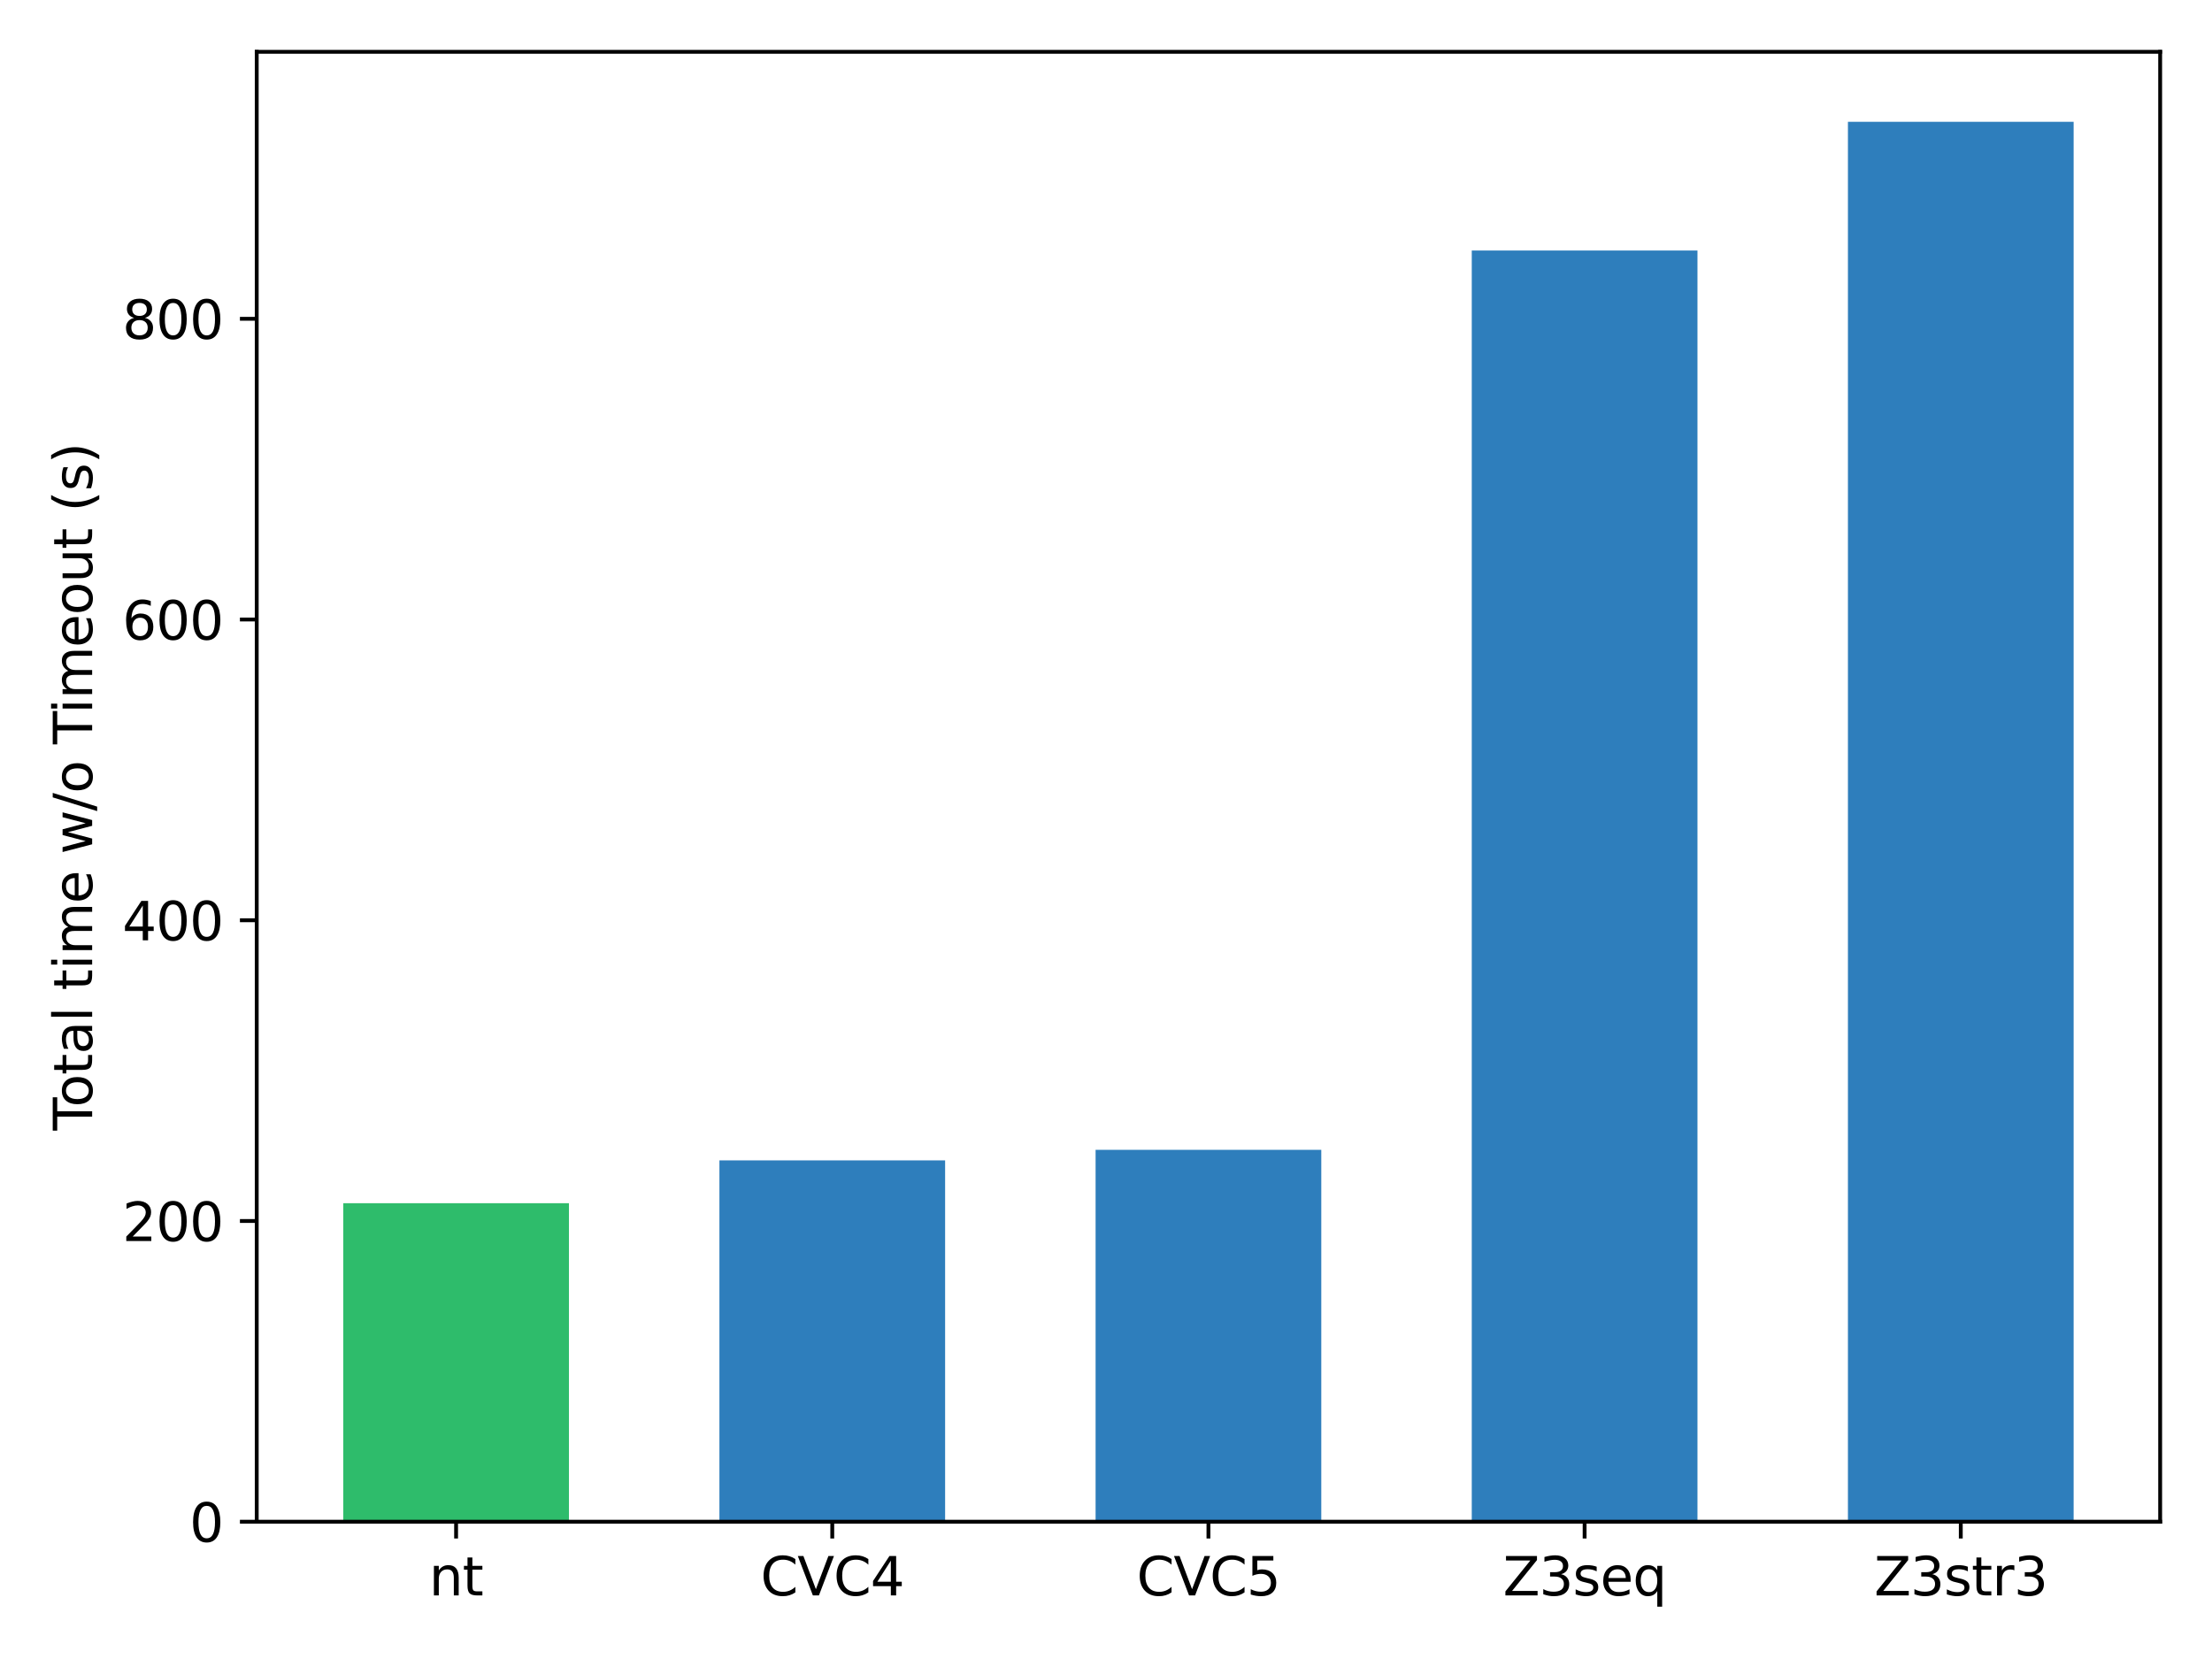 <?xml version="1.0" encoding="UTF-8" standalone="no"?>
<svg
   width="460.8pt"
   height="345.6pt"
   viewBox="0 0 460.8 345.6"
   version="1.1"
   id="svg5327"
   sodipodi:docname="bar-1.svg"
   inkscape:version="1.2.2 (b0a8486541, 2022-12-01)"
   xmlns:inkscape="http://www.inkscape.org/namespaces/inkscape"
   xmlns:sodipodi="http://sodipodi.sourceforge.net/DTD/sodipodi-0.dtd"
   xmlns:xlink="http://www.w3.org/1999/xlink"
   xmlns="http://www.w3.org/2000/svg"
   xmlns:svg="http://www.w3.org/2000/svg"
   xmlns:rdf="http://www.w3.org/1999/02/22-rdf-syntax-ns#"
   xmlns:cc="http://creativecommons.org/ns#"
   xmlns:dc="http://purl.org/dc/elements/1.1/">
  <sodipodi:namedview
     id="namedview5329"
     pagecolor="#ffffff"
     bordercolor="#000000"
     borderopacity="0.25"
     inkscape:showpageshadow="2"
     inkscape:pageopacity="0.0"
     inkscape:pagecheckerboard="0"
     inkscape:deskcolor="#d1d1d1"
     inkscape:document-units="pt"
     showgrid="false"
     inkscape:zoom="1.2518551"
     inkscape:cx="243.63842"
     inkscape:cy="230.85739"
     inkscape:window-width="1920"
     inkscape:window-height="1051"
     inkscape:window-x="0"
     inkscape:window-y="29"
     inkscape:window-maximized="1"
     inkscape:current-layer="axes_1" />
  <defs
     id="defs5016">
    <style
       type="text/css"
       id="style5014">*{stroke-linejoin: round; stroke-linecap: butt}</style>
    <clipPath
       id="pd5de85b494">
      <rect
         x="53.48"
         y="10.8"
         width="396.52"
         height="306.2"
         id="rect4284" />
    </clipPath>
  </defs>
  <g
     id="figure_1">
    <g
       id="patch_1">
      <path
         d="M 0 345.6  L 460.8 345.6  L 460.8 0  L 0 0  z "
         style="fill: #ffffff"
         id="path5018" />
    </g>
    <g
       id="axes_1">
      <g
         id="patch_2">
        <path
           d="M 53.48 317  L 450 317  L 450 10.8  L 53.48 10.8  z "
           style="fill: #ffffff"
           id="path5021" />
      </g>
      <g
         id="patch_3"
         style="fill:#2ebc6b;fill-opacity:1">
        <path
           d="M 71.504 317  L 118.522 317  L 118.522 250.653  L 71.504 250.653  z "
           clip-path="url(#p4865e55c78)"
           style="fill:#2ebc6b;fill-opacity:1"
           id="path5024" />
      </g>
      <g
         id="patch_4"
         style="fill:#2e7ebc;fill-opacity:1">
        <path
           d="M 149.867 317  L 196.885 317  L 196.885 241.729  L 149.867 241.729  z "
           clip-path="url(#p4865e55c78)"
           style="fill:#2e7ebc;fill-opacity:1"
           id="path5027" />
      </g>
      <g
         id="patch_5">
        <path
           d="M 228.231 317  L 275.249 317  L 275.249 239.526  L 228.231 239.526  z "
           clip-path="url(#p4865e55c78)"
           style="fill: #2e7ebc"
           id="path5030" />
      </g>
      <g
         id="patch_6">
        <path
           d="M 306.595 317  L 353.613 317  L 353.613 52.192  L 306.595 52.192  z "
           clip-path="url(#p4865e55c78)"
           style="fill: #2e7ebc"
           id="path5033" />
      </g>
      <g
         id="patch_7">
        <path
           d="M 384.958 317  L 431.976 317  L 431.976 25.381  L 384.958 25.381  z "
           clip-path="url(#p4865e55c78)"
           style="fill: #2e7ebc"
           id="path5036" />
      </g>
      <g
         id="matplotlib.axis_1">
        <g
           id="xtick_1">
          <g
             id="line2d_1">
            <defs
               id="defs5040">
              <path
                 id="mc94c8d139c"
                 d="M 0 0  L 0 3.5  "
                 style="stroke: #000000; stroke-width: 0.8" />
            </defs>
            <g
               id="g5044">
              <use
                 xlink:href="#mc94c8d139c"
                 x="95.013"
                 y="317"
                 style="stroke: #000000; stroke-width: 0.8"
                 id="use5042" />
            </g>
          </g>
          <g
             id="text_1">
            <!-- nt -->
            <g
               transform="translate(89.371 332.358) scale(0.11 -0.11)"
               id="g5055">
              <defs
                 id="defs5049">
                <path
                   id="DejaVuSans-6e"
                   d="M 3513 2113  L 3513 0  L 2938 0  L 2938 2094  Q 2938 2591 2744 2837  Q 2550 3084 2163 3084  Q 1697 3084 1428 2787  Q 1159 2491 1159 1978  L 1159 0  L 581 0  L 581 3500  L 1159 3500  L 1159 2956  Q 1366 3272 1645 3428  Q 1925 3584 2291 3584  Q 2894 3584 3203 3211  Q 3513 2838 3513 2113  z "
                   transform="scale(0.016)" />
                <path
                   id="DejaVuSans-74"
                   d="M 1172 4494  L 1172 3500  L 2356 3500  L 2356 3053  L 1172 3053  L 1172 1153  Q 1172 725 1289 603  Q 1406 481 1766 481  L 2356 481  L 2356 0  L 1766 0  Q 1100 0 847 248  Q 594 497 594 1153  L 594 3053  L 172 3053  L 172 3500  L 594 3500  L 594 4494  L 1172 4494  z "
                   transform="scale(0.016)" />
              </defs>
              <use
                 xlink:href="#DejaVuSans-6e"
                 id="use5051" />
              <use
                 xlink:href="#DejaVuSans-74"
                 x="63.379"
                 id="use5053" />
            </g>
          </g>
        </g>
        <g
           id="xtick_2">
          <g
             id="line2d_2">
            <g
               id="g5061">
              <use
                 xlink:href="#mc94c8d139c"
                 x="173.376"
                 y="317"
                 style="stroke: #000000; stroke-width: 0.8"
                 id="use5059" />
            </g>
          </g>
          <g
             id="text_2">
            <!-- CVC4 -->
            <g
               transform="translate(158.434 332.358) scale(0.11 -0.11)"
               id="g5077">
              <defs
                 id="defs5067">
                <path
                   id="DejaVuSans-43"
                   d="M 4122 4306  L 4122 3641  Q 3803 3938 3442 4084  Q 3081 4231 2675 4231  Q 1875 4231 1450 3742  Q 1025 3253 1025 2328  Q 1025 1406 1450 917  Q 1875 428 2675 428  Q 3081 428 3442 575  Q 3803 722 4122 1019  L 4122 359  Q 3791 134 3420 21  Q 3050 -91 2638 -91  Q 1578 -91 968 557  Q 359 1206 359 2328  Q 359 3453 968 4101  Q 1578 4750 2638 4750  Q 3056 4750 3426 4639  Q 3797 4528 4122 4306  z "
                   transform="scale(0.016)" />
                <path
                   id="DejaVuSans-56"
                   d="M 1831 0  L 50 4666  L 709 4666  L 2188 738  L 3669 4666  L 4325 4666  L 2547 0  L 1831 0  z "
                   transform="scale(0.016)" />
                <path
                   id="DejaVuSans-34"
                   d="M 2419 4116  L 825 1625  L 2419 1625  L 2419 4116  z M 2253 4666  L 3047 4666  L 3047 1625  L 3713 1625  L 3713 1100  L 3047 1100  L 3047 0  L 2419 0  L 2419 1100  L 313 1100  L 313 1709  L 2253 4666  z "
                   transform="scale(0.016)" />
              </defs>
              <use
                 xlink:href="#DejaVuSans-43"
                 id="use5069" />
              <use
                 xlink:href="#DejaVuSans-56"
                 x="69.824"
                 id="use5071" />
              <use
                 xlink:href="#DejaVuSans-43"
                 x="138.232"
                 id="use5073" />
              <use
                 xlink:href="#DejaVuSans-34"
                 x="208.057"
                 id="use5075" />
            </g>
          </g>
        </g>
        <g
           id="xtick_3">
          <g
             id="line2d_3">
            <g
               id="g5083">
              <use
                 xlink:href="#mc94c8d139c"
                 x="251.74"
                 y="317"
                 style="stroke: #000000; stroke-width: 0.8"
                 id="use5081" />
            </g>
          </g>
          <g
             id="text_3">
            <!-- CVC5 -->
            <g
               transform="translate(236.797 332.358) scale(0.11 -0.11)"
               id="g5097">
              <defs
                 id="defs5087">
                <path
                   id="DejaVuSans-35"
                   d="M 691 4666  L 3169 4666  L 3169 4134  L 1269 4134  L 1269 2991  Q 1406 3038 1543 3061  Q 1681 3084 1819 3084  Q 2600 3084 3056 2656  Q 3513 2228 3513 1497  Q 3513 744 3044 326  Q 2575 -91 1722 -91  Q 1428 -91 1123 -41  Q 819 9 494 109  L 494 744  Q 775 591 1075 516  Q 1375 441 1709 441  Q 2250 441 2565 725  Q 2881 1009 2881 1497  Q 2881 1984 2565 2268  Q 2250 2553 1709 2553  Q 1456 2553 1204 2497  Q 953 2441 691 2322  L 691 4666  z "
                   transform="scale(0.016)" />
              </defs>
              <use
                 xlink:href="#DejaVuSans-43"
                 id="use5089" />
              <use
                 xlink:href="#DejaVuSans-56"
                 x="69.824"
                 id="use5091" />
              <use
                 xlink:href="#DejaVuSans-43"
                 x="138.232"
                 id="use5093" />
              <use
                 xlink:href="#DejaVuSans-35"
                 x="208.057"
                 id="use5095" />
            </g>
          </g>
        </g>
        <g
           id="xtick_4">
          <g
             id="line2d_4">
            <g
               id="g5103">
              <use
                 xlink:href="#mc94c8d139c"
                 x="330.104"
                 y="317"
                 style="stroke: #000000; stroke-width: 0.8"
                 id="use5101" />
            </g>
          </g>
          <g
             id="text_4">
            <!-- Z3seq -->
            <g
               transform="translate(313.096 332.358) scale(0.11 -0.11)"
               id="g5123">
              <defs
                 id="defs5111">
                <path
                   id="DejaVuSans-5a"
                   d="M 359 4666  L 4025 4666  L 4025 4184  L 1075 531  L 4097 531  L 4097 0  L 288 0  L 288 481  L 3238 4134  L 359 4134  L 359 4666  z "
                   transform="scale(0.016)" />
                <path
                   id="DejaVuSans-33"
                   d="M 2597 2516  Q 3050 2419 3304 2112  Q 3559 1806 3559 1356  Q 3559 666 3084 287  Q 2609 -91 1734 -91  Q 1441 -91 1130 -33  Q 819 25 488 141  L 488 750  Q 750 597 1062 519  Q 1375 441 1716 441  Q 2309 441 2620 675  Q 2931 909 2931 1356  Q 2931 1769 2642 2001  Q 2353 2234 1838 2234  L 1294 2234  L 1294 2753  L 1863 2753  Q 2328 2753 2575 2939  Q 2822 3125 2822 3475  Q 2822 3834 2567 4026  Q 2313 4219 1838 4219  Q 1578 4219 1281 4162  Q 984 4106 628 3988  L 628 4550  Q 988 4650 1302 4700  Q 1616 4750 1894 4750  Q 2613 4750 3031 4423  Q 3450 4097 3450 3541  Q 3450 3153 3228 2886  Q 3006 2619 2597 2516  z "
                   transform="scale(0.016)" />
                <path
                   id="DejaVuSans-73"
                   d="M 2834 3397  L 2834 2853  Q 2591 2978 2328 3040  Q 2066 3103 1784 3103  Q 1356 3103 1142 2972  Q 928 2841 928 2578  Q 928 2378 1081 2264  Q 1234 2150 1697 2047  L 1894 2003  Q 2506 1872 2764 1633  Q 3022 1394 3022 966  Q 3022 478 2636 193  Q 2250 -91 1575 -91  Q 1294 -91 989 -36  Q 684 19 347 128  L 347 722  Q 666 556 975 473  Q 1284 391 1588 391  Q 1994 391 2212 530  Q 2431 669 2431 922  Q 2431 1156 2273 1281  Q 2116 1406 1581 1522  L 1381 1569  Q 847 1681 609 1914  Q 372 2147 372 2553  Q 372 3047 722 3315  Q 1072 3584 1716 3584  Q 2034 3584 2315 3537  Q 2597 3491 2834 3397  z "
                   transform="scale(0.016)" />
                <path
                   id="DejaVuSans-65"
                   d="M 3597 1894  L 3597 1613  L 953 1613  Q 991 1019 1311 708  Q 1631 397 2203 397  Q 2534 397 2845 478  Q 3156 559 3463 722  L 3463 178  Q 3153 47 2828 -22  Q 2503 -91 2169 -91  Q 1331 -91 842 396  Q 353 884 353 1716  Q 353 2575 817 3079  Q 1281 3584 2069 3584  Q 2775 3584 3186 3129  Q 3597 2675 3597 1894  z M 3022 2063  Q 3016 2534 2758 2815  Q 2500 3097 2075 3097  Q 1594 3097 1305 2825  Q 1016 2553 972 2059  L 3022 2063  z "
                   transform="scale(0.016)" />
                <path
                   id="DejaVuSans-71"
                   d="M 947 1747  Q 947 1113 1208 752  Q 1469 391 1925 391  Q 2381 391 2643 752  Q 2906 1113 2906 1747  Q 2906 2381 2643 2742  Q 2381 3103 1925 3103  Q 1469 3103 1208 2742  Q 947 2381 947 1747  z M 2906 525  Q 2725 213 2448 61  Q 2172 -91 1784 -91  Q 1150 -91 751 415  Q 353 922 353 1747  Q 353 2572 751 3078  Q 1150 3584 1784 3584  Q 2172 3584 2448 3432  Q 2725 3281 2906 2969  L 2906 3500  L 3481 3500  L 3481 -1331  L 2906 -1331  L 2906 525  z "
                   transform="scale(0.016)" />
              </defs>
              <use
                 xlink:href="#DejaVuSans-5a"
                 id="use5113" />
              <use
                 xlink:href="#DejaVuSans-33"
                 x="68.506"
                 id="use5115" />
              <use
                 xlink:href="#DejaVuSans-73"
                 x="132.129"
                 id="use5117" />
              <use
                 xlink:href="#DejaVuSans-65"
                 x="184.229"
                 id="use5119" />
              <use
                 xlink:href="#DejaVuSans-71"
                 x="245.752"
                 id="use5121" />
            </g>
          </g>
        </g>
        <g
           id="xtick_5">
          <g
             id="line2d_5">
            <g
               id="g5129">
              <use
                 xlink:href="#mc94c8d139c"
                 x="408.467"
                 y="317"
                 style="stroke: #000000; stroke-width: 0.8"
                 id="use5127" />
            </g>
          </g>
          <g
             id="text_5">
            <!-- Z3str3 -->
            <g
               transform="translate(390.419 332.358) scale(0.11 -0.11)"
               id="g5147">
              <defs
                 id="defs5133">
                <path
                   id="DejaVuSans-72"
                   d="M 2631 2963  Q 2534 3019 2420 3045  Q 2306 3072 2169 3072  Q 1681 3072 1420 2755  Q 1159 2438 1159 1844  L 1159 0  L 581 0  L 581 3500  L 1159 3500  L 1159 2956  Q 1341 3275 1631 3429  Q 1922 3584 2338 3584  Q 2397 3584 2469 3576  Q 2541 3569 2628 3553  L 2631 2963  z "
                   transform="scale(0.016)" />
              </defs>
              <use
                 xlink:href="#DejaVuSans-5a"
                 id="use5135" />
              <use
                 xlink:href="#DejaVuSans-33"
                 x="68.506"
                 id="use5137" />
              <use
                 xlink:href="#DejaVuSans-73"
                 x="132.129"
                 id="use5139" />
              <use
                 xlink:href="#DejaVuSans-74"
                 x="184.229"
                 id="use5141" />
              <use
                 xlink:href="#DejaVuSans-72"
                 x="223.438"
                 id="use5143" />
              <use
                 xlink:href="#DejaVuSans-33"
                 x="264.551"
                 id="use5145" />
            </g>
          </g>
        </g>
      </g>
      <g
         id="matplotlib.axis_2">
        <g
           id="ytick_1">
          <g
             id="line2d_6">
            <defs
               id="defs5153">
              <path
                 id="mbdebe53350"
                 d="M 0 0  L -3.5 0  "
                 style="stroke: #000000; stroke-width: 0.8" />
            </defs>
            <g
               id="g5157">
              <use
                 xlink:href="#mbdebe53350"
                 x="53.48"
                 y="317"
                 style="stroke: #000000; stroke-width: 0.8"
                 id="use5155" />
            </g>
          </g>
          <g
             id="text_6">
            <!-- 0 -->
            <g
               transform="translate(39.481 321.179) scale(0.11 -0.11)"
               id="g5165">
              <defs
                 id="defs5161">
                <path
                   id="DejaVuSans-30"
                   d="M 2034 4250  Q 1547 4250 1301 3770  Q 1056 3291 1056 2328  Q 1056 1369 1301 889  Q 1547 409 2034 409  Q 2525 409 2770 889  Q 3016 1369 3016 2328  Q 3016 3291 2770 3770  Q 2525 4250 2034 4250  z M 2034 4750  Q 2819 4750 3233 4129  Q 3647 3509 3647 2328  Q 3647 1150 3233 529  Q 2819 -91 2034 -91  Q 1250 -91 836 529  Q 422 1150 422 2328  Q 422 3509 836 4129  Q 1250 4750 2034 4750  z "
                   transform="scale(0.016)" />
              </defs>
              <use
                 xlink:href="#DejaVuSans-30"
                 id="use5163" />
            </g>
          </g>
        </g>
        <g
           id="ytick_2">
          <g
             id="line2d_7">
            <g
               id="g5171">
              <use
                 xlink:href="#mbdebe53350"
                 x="53.48"
                 y="254.352"
                 style="stroke: #000000; stroke-width: 0.8"
                 id="use5169" />
            </g>
          </g>
          <g
             id="text_7">
            <!-- 200 -->
            <g
               transform="translate(25.484 258.531) scale(0.11 -0.11)"
               id="g5183">
              <defs
                 id="defs5175">
                <path
                   id="DejaVuSans-32"
                   d="M 1228 531  L 3431 531  L 3431 0  L 469 0  L 469 531  Q 828 903 1448 1529  Q 2069 2156 2228 2338  Q 2531 2678 2651 2914  Q 2772 3150 2772 3378  Q 2772 3750 2511 3984  Q 2250 4219 1831 4219  Q 1534 4219 1204 4116  Q 875 4013 500 3803  L 500 4441  Q 881 4594 1212 4672  Q 1544 4750 1819 4750  Q 2544 4750 2975 4387  Q 3406 4025 3406 3419  Q 3406 3131 3298 2873  Q 3191 2616 2906 2266  Q 2828 2175 2409 1742  Q 1991 1309 1228 531  z "
                   transform="scale(0.016)" />
              </defs>
              <use
                 xlink:href="#DejaVuSans-32"
                 id="use5177" />
              <use
                 xlink:href="#DejaVuSans-30"
                 x="63.623"
                 id="use5179" />
              <use
                 xlink:href="#DejaVuSans-30"
                 x="127.246"
                 id="use5181" />
            </g>
          </g>
        </g>
        <g
           id="ytick_3">
          <g
             id="line2d_8">
            <g
               id="g5189">
              <use
                 xlink:href="#mbdebe53350"
                 x="53.48"
                 y="191.704"
                 style="stroke: #000000; stroke-width: 0.8"
                 id="use5187" />
            </g>
          </g>
          <g
             id="text_8">
            <!-- 400 -->
            <g
               transform="translate(25.484 195.883) scale(0.11 -0.11)"
               id="g5198">
              <use
                 xlink:href="#DejaVuSans-34"
                 id="use5192" />
              <use
                 xlink:href="#DejaVuSans-30"
                 x="63.623"
                 id="use5194" />
              <use
                 xlink:href="#DejaVuSans-30"
                 x="127.246"
                 id="use5196" />
            </g>
          </g>
        </g>
        <g
           id="ytick_4">
          <g
             id="line2d_9">
            <g
               id="g5204">
              <use
                 xlink:href="#mbdebe53350"
                 x="53.48"
                 y="129.056"
                 style="stroke: #000000; stroke-width: 0.8"
                 id="use5202" />
            </g>
          </g>
          <g
             id="text_9">
            <!-- 600 -->
            <g
               transform="translate(25.484 133.235) scale(0.11 -0.11)"
               id="g5216">
              <defs
                 id="defs5208">
                <path
                   id="DejaVuSans-36"
                   d="M 2113 2584  Q 1688 2584 1439 2293  Q 1191 2003 1191 1497  Q 1191 994 1439 701  Q 1688 409 2113 409  Q 2538 409 2786 701  Q 3034 994 3034 1497  Q 3034 2003 2786 2293  Q 2538 2584 2113 2584  z M 3366 4563  L 3366 3988  Q 3128 4100 2886 4159  Q 2644 4219 2406 4219  Q 1781 4219 1451 3797  Q 1122 3375 1075 2522  Q 1259 2794 1537 2939  Q 1816 3084 2150 3084  Q 2853 3084 3261 2657  Q 3669 2231 3669 1497  Q 3669 778 3244 343  Q 2819 -91 2113 -91  Q 1303 -91 875 529  Q 447 1150 447 2328  Q 447 3434 972 4092  Q 1497 4750 2381 4750  Q 2619 4750 2861 4703  Q 3103 4656 3366 4563  z "
                   transform="scale(0.016)" />
              </defs>
              <use
                 xlink:href="#DejaVuSans-36"
                 id="use5210" />
              <use
                 xlink:href="#DejaVuSans-30"
                 x="63.623"
                 id="use5212" />
              <use
                 xlink:href="#DejaVuSans-30"
                 x="127.246"
                 id="use5214" />
            </g>
          </g>
        </g>
        <g
           id="ytick_5">
          <g
             id="line2d_10">
            <g
               id="g5222">
              <use
                 xlink:href="#mbdebe53350"
                 x="53.48"
                 y="66.407"
                 style="stroke: #000000; stroke-width: 0.8"
                 id="use5220" />
            </g>
          </g>
          <g
             id="text_10">
            <!-- 800 -->
            <g
               transform="translate(25.484 70.586) scale(0.11 -0.11)"
               id="g5234">
              <defs
                 id="defs5226">
                <path
                   id="DejaVuSans-38"
                   d="M 2034 2216  Q 1584 2216 1326 1975  Q 1069 1734 1069 1313  Q 1069 891 1326 650  Q 1584 409 2034 409  Q 2484 409 2743 651  Q 3003 894 3003 1313  Q 3003 1734 2745 1975  Q 2488 2216 2034 2216  z M 1403 2484  Q 997 2584 770 2862  Q 544 3141 544 3541  Q 544 4100 942 4425  Q 1341 4750 2034 4750  Q 2731 4750 3128 4425  Q 3525 4100 3525 3541  Q 3525 3141 3298 2862  Q 3072 2584 2669 2484  Q 3125 2378 3379 2068  Q 3634 1759 3634 1313  Q 3634 634 3220 271  Q 2806 -91 2034 -91  Q 1263 -91 848 271  Q 434 634 434 1313  Q 434 1759 690 2068  Q 947 2378 1403 2484  z M 1172 3481  Q 1172 3119 1398 2916  Q 1625 2713 2034 2713  Q 2441 2713 2670 2916  Q 2900 3119 2900 3481  Q 2900 3844 2670 4047  Q 2441 4250 2034 4250  Q 1625 4250 1398 4047  Q 1172 3844 1172 3481  z "
                   transform="scale(0.016)" />
              </defs>
              <use
                 xlink:href="#DejaVuSans-38"
                 id="use5228" />
              <use
                 xlink:href="#DejaVuSans-30"
                 x="63.623"
                 id="use5230" />
              <use
                 xlink:href="#DejaVuSans-30"
                 x="127.246"
                 id="use5232" />
            </g>
          </g>
        </g>
        <g
           id="text_11">
          <!-- Total time w/o Timeout (s) -->
          <g
             transform="translate(19.196 235.499) rotate(-90) scale(0.11 -0.11)"
             id="g5304">
            <defs
               id="defs5250">
              <path
                 id="DejaVuSans-54"
                 d="M -19 4666  L 3928 4666  L 3928 4134  L 2272 4134  L 2272 0  L 1638 0  L 1638 4134  L -19 4134  L -19 4666  z "
                 transform="scale(0.016)" />
              <path
                 id="DejaVuSans-6f"
                 d="M 1959 3097  Q 1497 3097 1228 2736  Q 959 2375 959 1747  Q 959 1119 1226 758  Q 1494 397 1959 397  Q 2419 397 2687 759  Q 2956 1122 2956 1747  Q 2956 2369 2687 2733  Q 2419 3097 1959 3097  z M 1959 3584  Q 2709 3584 3137 3096  Q 3566 2609 3566 1747  Q 3566 888 3137 398  Q 2709 -91 1959 -91  Q 1206 -91 779 398  Q 353 888 353 1747  Q 353 2609 779 3096  Q 1206 3584 1959 3584  z "
                 transform="scale(0.016)" />
              <path
                 id="DejaVuSans-61"
                 d="M 2194 1759  Q 1497 1759 1228 1600  Q 959 1441 959 1056  Q 959 750 1161 570  Q 1363 391 1709 391  Q 2188 391 2477 730  Q 2766 1069 2766 1631  L 2766 1759  L 2194 1759  z M 3341 1997  L 3341 0  L 2766 0  L 2766 531  Q 2569 213 2275 61  Q 1981 -91 1556 -91  Q 1019 -91 701 211  Q 384 513 384 1019  Q 384 1609 779 1909  Q 1175 2209 1959 2209  L 2766 2209  L 2766 2266  Q 2766 2663 2505 2880  Q 2244 3097 1772 3097  Q 1472 3097 1187 3025  Q 903 2953 641 2809  L 641 3341  Q 956 3463 1253 3523  Q 1550 3584 1831 3584  Q 2591 3584 2966 3190  Q 3341 2797 3341 1997  z "
                 transform="scale(0.016)" />
              <path
                 id="DejaVuSans-6c"
                 d="M 603 4863  L 1178 4863  L 1178 0  L 603 0  L 603 4863  z "
                 transform="scale(0.016)" />
              <path
                 id="DejaVuSans-20"
                 transform="scale(0.016)" />
              <path
                 id="DejaVuSans-69"
                 d="M 603 3500  L 1178 3500  L 1178 0  L 603 0  L 603 3500  z M 603 4863  L 1178 4863  L 1178 4134  L 603 4134  L 603 4863  z "
                 transform="scale(0.016)" />
              <path
                 id="DejaVuSans-6d"
                 d="M 3328 2828  Q 3544 3216 3844 3400  Q 4144 3584 4550 3584  Q 5097 3584 5394 3201  Q 5691 2819 5691 2113  L 5691 0  L 5113 0  L 5113 2094  Q 5113 2597 4934 2840  Q 4756 3084 4391 3084  Q 3944 3084 3684 2787  Q 3425 2491 3425 1978  L 3425 0  L 2847 0  L 2847 2094  Q 2847 2600 2669 2842  Q 2491 3084 2119 3084  Q 1678 3084 1418 2786  Q 1159 2488 1159 1978  L 1159 0  L 581 0  L 581 3500  L 1159 3500  L 1159 2956  Q 1356 3278 1631 3431  Q 1906 3584 2284 3584  Q 2666 3584 2933 3390  Q 3200 3197 3328 2828  z "
                 transform="scale(0.016)" />
              <path
                 id="DejaVuSans-77"
                 d="M 269 3500  L 844 3500  L 1563 769  L 2278 3500  L 2956 3500  L 3675 769  L 4391 3500  L 4966 3500  L 4050 0  L 3372 0  L 2619 2869  L 1863 0  L 1184 0  L 269 3500  z "
                 transform="scale(0.016)" />
              <path
                 id="DejaVuSans-2f"
                 d="M 1625 4666  L 2156 4666  L 531 -594  L 0 -594  L 1625 4666  z "
                 transform="scale(0.016)" />
              <path
                 id="DejaVuSans-75"
                 d="M 544 1381  L 544 3500  L 1119 3500  L 1119 1403  Q 1119 906 1312 657  Q 1506 409 1894 409  Q 2359 409 2629 706  Q 2900 1003 2900 1516  L 2900 3500  L 3475 3500  L 3475 0  L 2900 0  L 2900 538  Q 2691 219 2414 64  Q 2138 -91 1772 -91  Q 1169 -91 856 284  Q 544 659 544 1381  z M 1991 3584  L 1991 3584  z "
                 transform="scale(0.016)" />
              <path
                 id="DejaVuSans-28"
                 d="M 1984 4856  Q 1566 4138 1362 3434  Q 1159 2731 1159 2009  Q 1159 1288 1364 580  Q 1569 -128 1984 -844  L 1484 -844  Q 1016 -109 783 600  Q 550 1309 550 2009  Q 550 2706 781 3412  Q 1013 4119 1484 4856  L 1984 4856  z "
                 transform="scale(0.016)" />
              <path
                 id="DejaVuSans-29"
                 d="M 513 4856  L 1013 4856  Q 1481 4119 1714 3412  Q 1947 2706 1947 2009  Q 1947 1309 1714 600  Q 1481 -109 1013 -844  L 513 -844  Q 928 -128 1133 580  Q 1338 1288 1338 2009  Q 1338 2731 1133 3434  Q 928 4138 513 4856  z "
                 transform="scale(0.016)" />
            </defs>
            <use
               xlink:href="#DejaVuSans-54"
               id="use5252" />
            <use
               xlink:href="#DejaVuSans-6f"
               x="44.084"
               id="use5254" />
            <use
               xlink:href="#DejaVuSans-74"
               x="105.266"
               id="use5256" />
            <use
               xlink:href="#DejaVuSans-61"
               x="144.475"
               id="use5258" />
            <use
               xlink:href="#DejaVuSans-6c"
               x="205.754"
               id="use5260" />
            <use
               xlink:href="#DejaVuSans-20"
               x="233.537"
               id="use5262" />
            <use
               xlink:href="#DejaVuSans-74"
               x="265.324"
               id="use5264" />
            <use
               xlink:href="#DejaVuSans-69"
               x="304.533"
               id="use5266" />
            <use
               xlink:href="#DejaVuSans-6d"
               x="332.316"
               id="use5268" />
            <use
               xlink:href="#DejaVuSans-65"
               x="429.729"
               id="use5270" />
            <use
               xlink:href="#DejaVuSans-20"
               x="491.252"
               id="use5272" />
            <use
               xlink:href="#DejaVuSans-77"
               x="523.039"
               id="use5274" />
            <use
               xlink:href="#DejaVuSans-2f"
               x="604.826"
               id="use5276" />
            <use
               xlink:href="#DejaVuSans-6f"
               x="638.518"
               id="use5278" />
            <use
               xlink:href="#DejaVuSans-20"
               x="699.699"
               id="use5280" />
            <use
               xlink:href="#DejaVuSans-54"
               x="731.486"
               id="use5282" />
            <use
               xlink:href="#DejaVuSans-69"
               x="789.445"
               id="use5284" />
            <use
               xlink:href="#DejaVuSans-6d"
               x="817.229"
               id="use5286" />
            <use
               xlink:href="#DejaVuSans-65"
               x="914.641"
               id="use5288" />
            <use
               xlink:href="#DejaVuSans-6f"
               x="976.164"
               id="use5290" />
            <use
               xlink:href="#DejaVuSans-75"
               x="1037.346"
               id="use5292" />
            <use
               xlink:href="#DejaVuSans-74"
               x="1100.725"
               id="use5294" />
            <use
               xlink:href="#DejaVuSans-20"
               x="1139.934"
               id="use5296" />
            <use
               xlink:href="#DejaVuSans-28"
               x="1171.721"
               id="use5298" />
            <use
               xlink:href="#DejaVuSans-73"
               x="1210.734"
               id="use5300" />
            <use
               xlink:href="#DejaVuSans-29"
               x="1262.834"
               id="use5302" />
          </g>
        </g>
      </g>
      <g
         id="patch_8">
        <path
           d="M 53.48 317  L 53.48 10.8  "
           style="fill: none; stroke: #000000; stroke-width: 0.8; stroke-linejoin: miter; stroke-linecap: square"
           id="path5308" />
      </g>
      <g
         id="patch_9">
        <path
           d="M 450 317  L 450 10.8  "
           style="fill: none; stroke: #000000; stroke-width: 0.8; stroke-linejoin: miter; stroke-linecap: square"
           id="path5311" />
      </g>
      <g
         id="patch_10">
        <path
           d="M 53.48 317  L 450 317  "
           style="fill: none; stroke: #000000; stroke-width: 0.8; stroke-linejoin: miter; stroke-linecap: square"
           id="path5314" />
      </g>
      <g
         id="patch_11">
        <path
           d="M 53.48 10.8  L 450 10.8  "
           style="fill: none; stroke: #000000; stroke-width: 0.8; stroke-linejoin: miter; stroke-linecap: square"
           id="path5317" />
      </g>
    </g>
  </g>
  <defs
     id="defs5325">
    <clipPath
       id="p4865e55c78">
      <rect
         x="53.48"
         y="10.8"
         width="396.52"
         height="306.2"
         id="rect5322" />
    </clipPath>
  </defs>
</svg>
